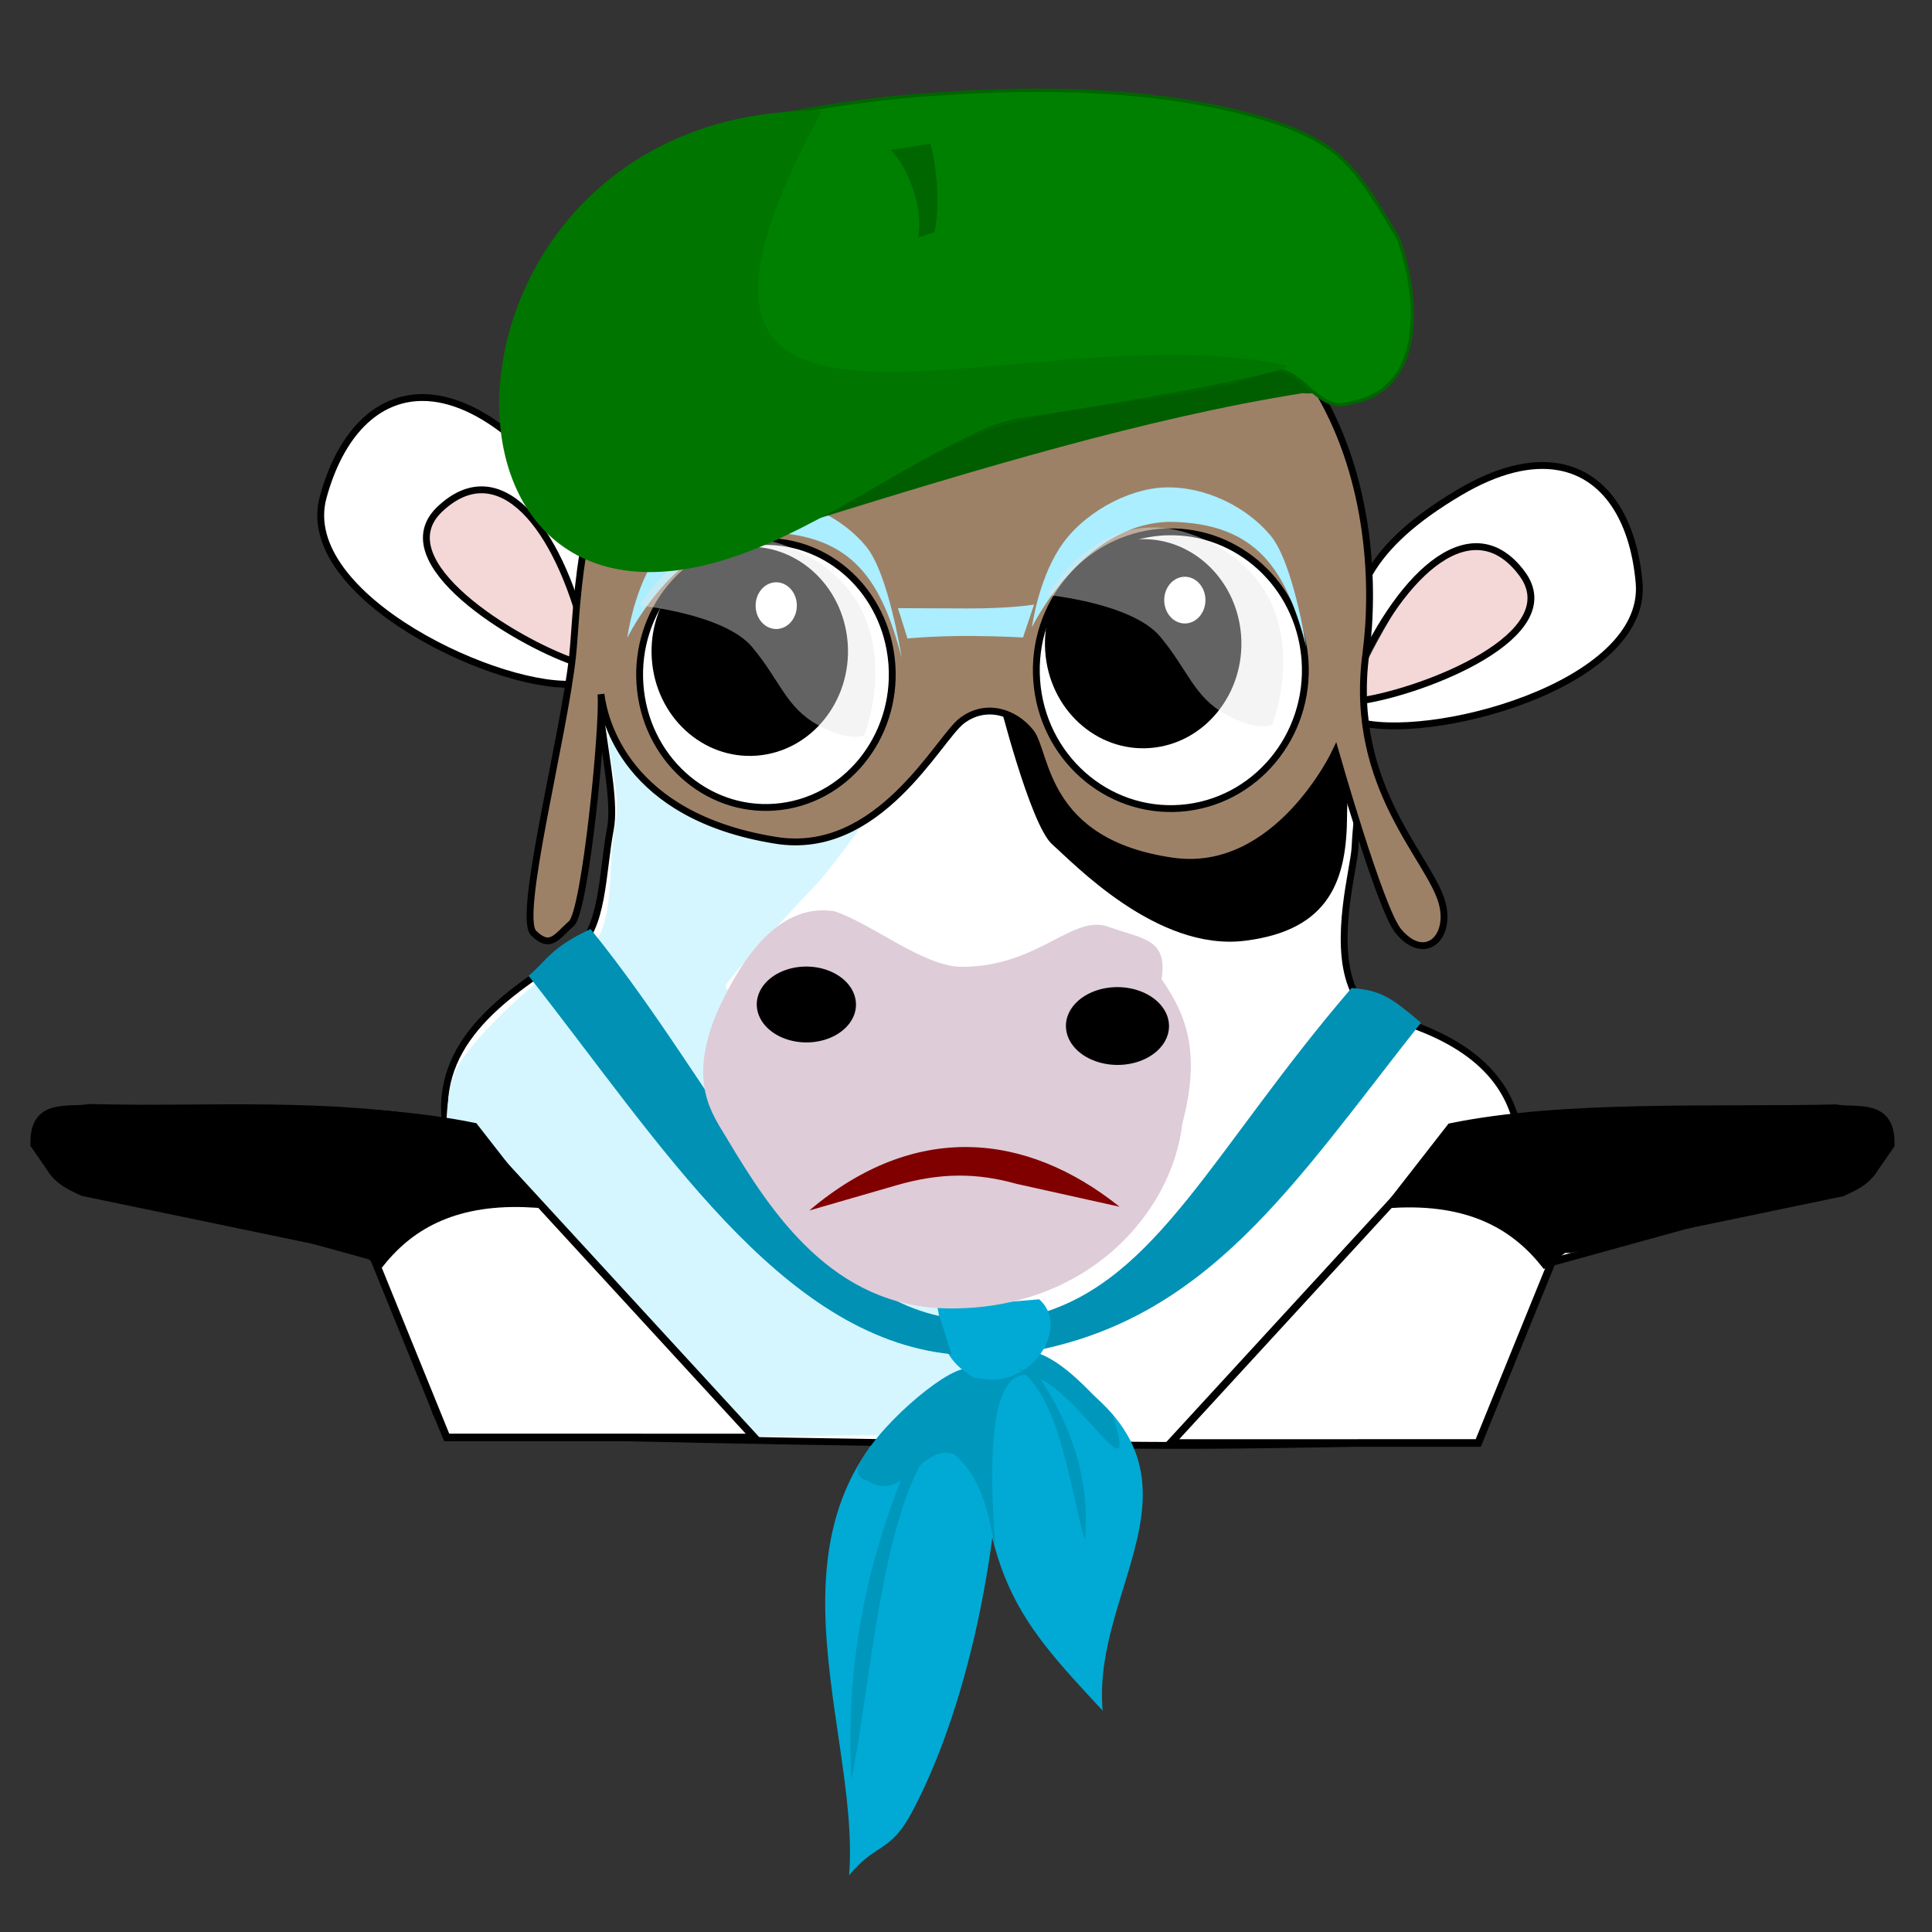 <?xml version="1.0" encoding="UTF-8" standalone="no"?>
<!-- Created with Inkscape (http://www.inkscape.org/) -->

<svg
   xmlns:dc="http://purl.org/dc/elements/1.1/"
   xmlns:cc="http://creativecommons.org/ns#"
   xmlns:rdf="http://www.w3.org/1999/02/22-rdf-syntax-ns#"
   xmlns:svg="http://www.w3.org/2000/svg"
   xmlns="http://www.w3.org/2000/svg"
   xmlns:sodipodi="http://sodipodi.sourceforge.net/DTD/sodipodi-0.dtd"
   xmlns:inkscape="http://www.inkscape.org/namespaces/inkscape"
   width="100"
   height="100"
   viewBox="0 0 26.458 26.458"
   version="1.1"
   id="svg13625"
   inkscape:version="0.92.1 r15371"
   sodipodi:docname="ohno.svg">
  <rect x="0" y="0" width="26.458" height="26.458" fill="#333333" stroke="none"/>
  <defs
     id="defs13619">
    <clipPath
       clipPathUnits="userSpaceOnUse"
       id="clipPath9406-5-9-1-5-3-8-6-4">
      <rect
         style="opacity:0.733;fill:#ffdd55;fill-opacity:1;stroke:none;stroke-width:0.5;stroke-miterlimit:4;stroke-dasharray:none;stroke-opacity:1"
         id="rect9408-2-0-59-4-6-7-1-03"
         width="477.414"
         height="539.932"
         x="573.776"
         y="244.16" />
    </clipPath>
    <clipPath
       clipPathUnits="userSpaceOnUse"
       id="clipPath9406-5-9-1-5-3-8-6-4-3">
      <rect
         style="opacity:0.733;fill:#ffdd55;fill-opacity:1;stroke:none;stroke-width:0.5;stroke-miterlimit:4;stroke-dasharray:none;stroke-opacity:1"
         id="rect9408-2-0-59-4-6-7-1-03-6"
         width="477.414"
         height="539.932"
         x="573.776"
         y="244.16" />
    </clipPath>
    <clipPath
       clipPathUnits="userSpaceOnUse"
       id="clipPath9406-5-9-1-5-3-8-6-4-1">
      <rect
         style="opacity:0.733;fill:#ffdd55;fill-opacity:1;stroke:none;stroke-width:0.5;stroke-miterlimit:4;stroke-dasharray:none;stroke-opacity:1"
         id="rect9408-2-0-59-4-6-7-1-03-2"
         width="477.414"
         height="539.932"
         x="573.776"
         y="244.16" />
    </clipPath>
  </defs>
  <sodipodi:namedview
     id="base"
     pagecolor="#ffffff"
     bordercolor="#666666"
     borderopacity="1.0"
     inkscape:pageopacity="0.0"
     inkscape:pageshadow="2"
     inkscape:zoom="4.5168049"
     inkscape:cx="65.001117"
     inkscape:cy="48.166295"
     inkscape:document-units="mm"
     inkscape:current-layer="layer1"
     showgrid="false"
     units="px"
     inkscape:window-width="1914"
     inkscape:window-height="1008"
     inkscape:window-x="0"
     inkscape:window-y="24"
     inkscape:window-maximized="1" />
  <g
     inkscape:label="Capa 1"
     inkscape:groupmode="layer"
     id="layer1"
     transform="translate(0,-270.542)">
    <g
       transform="matrix(0.208,0,0,0.208,-18.831,183.327)"
       id="g5119">
      <path
         sodipodi:nodetypes="ccscc"
         inkscape:connector-curvature="0"
         id="path5277-4"
         d="m 154.254,509.213 c -15.427,8.251 -6.999,23.238 -7.815,33.562 1.72,-2.124 2.677,-1.457 4.089,-4.073 3.402,-6.302 6.284,-17.447 5.959,-29.715 z"
         style="fill:#00aad4;fill-opacity:1;fill-rule:evenodd;stroke:none;stroke-width:0.698px;stroke-linecap:butt;stroke-linejoin:miter;stroke-opacity:1" />
      <path
         inkscape:export-ydpi="94"
         inkscape:export-xdpi="94"
         inkscape:export-filename="/home/alumno/Escritorio/video_tutorial/vaca_01.png"
         sodipodi:nodetypes="cccccc"
         clip-path="none"
         mask="none"
         inkscape:connector-curvature="0"
         id="path6937-9-4-0-1-9"
         d="m 128.648,459.813 c -0.178,-0.906 -2.86,-10.332 -5.938,-10.343 -3.078,-0.013 -7.423,-0.208 -6.536,4.684 0.888,4.892 3.05,7.978 6.488,8.715 3.438,0.737 6.878,0.749 6.878,0.749 z"
         style="display:inline;fill:#f4d7d7;fill-opacity:1;stroke:none;stroke-width:0.311" />
      <path
         inkscape:export-ydpi="94"
         inkscape:export-xdpi="94"
         inkscape:export-filename="/home/alumno/Escritorio/video_tutorial/vaca_01.png"
         clip-path="none"
         mask="none"
         sodipodi:nodetypes="ccsssscscsccssscc"
         inkscape:connector-curvature="0"
         id="path6935-0-4-61-9-3"
         d="m 130.851,461.788 c 11.461,-8.164 -0.558,-6.315 -0.558,-6.315 0,0 9.122,-18.98 25.394,-12.041 16.272,6.939 22.06,8.771 23.843,16.382 1.783,7.611 0.404,10.93 0.217,15.302 -0.056,1.305 -1.429,6.039 -0.216,9.125 0.262,0.667 0.646,1.257 1.189,1.719 12.519,2.905 10.434,10.659 8.386,17.142 -1.003,3.174 -6.098,6.985 -1.695,11.117 -7.055,0.057 -13.644,0.284 -20.891,0.244 -16.128,-0.09 -32.173,-0.391 -45.652,-0.771 0,0 -5.033,-0.769 1.441,-10.313 -0.759,-4.465 -2.184,-7.384 -2.471,-10.342 -0.541,-5.574 4.669,-8.665 8.553,-11.227 1.877,-1.238 1.784,-5.089 2.329,-7.921 0.61,-3.169 -2.152,-10.956 0.131,-12.103 z"
         style="display:inline;fill:#ffffff;stroke:#000000;stroke-width:0.451;stroke-miterlimit:4;stroke-dasharray:none" />
      <path
         inkscape:export-ydpi="94"
         inkscape:export-xdpi="94"
         inkscape:export-filename="/home/alumno/Escritorio/video_tutorial/vaca_01.png"
         clip-path="none"
         mask="none"
         sodipodi:nodetypes="cssccccssscscc"
         inkscape:connector-curvature="0"
         id="path7012-4-2-5-6-1"
         d="m 150.788,468.756 c 0,0 -4.891,7.025 -6.433,8.684 -1.542,1.659 -5.784,6.125 -6.042,6.764 -0.258,0.639 19.133,20.299 18.747,20.81 0.866,8.582 0.464,8.694 0.464,8.694 l -35.446,0.337 c -0.123,0.676 -3.771,-20.703 -1.406,-24.511 1.101,-2.063 5.958,-6.611 8.308,-7.637 2.158,-0.942 1.517,-5.572 2.036,-8.101 0.498,-2.43 -0.53,-4.379 -0.399,-6.215 0.749,-10.499 -0.262,-17.814 5.258,-17.7 5.375,0.659 13.854,-7.121 15.488,1.336 1.634,8.456 -0.575,17.54 -0.575,17.54 z"
         style="display:inline;fill:#d5f6ff;stroke:none;stroke-width:0.311" />
      <path
         inkscape:export-ydpi="94"
         inkscape:export-xdpi="94"
         inkscape:export-filename="/home/alumno/Escritorio/video_tutorial/vaca_01.png"
         clip-path="none"
         mask="none"
         sodipodi:nodetypes="cssssc"
         inkscape:connector-curvature="0"
         id="path6983-98-7-9-9-9"
         d="m 156.333,465.163 c 0,0 2.103,8.403 3.547,9.676 1.444,1.273 6.874,7.009 12.582,6.317 5.622,-0.682 6.657,-4.03 6.672,-8.194 0.016,-4.165 2.033,-14.952 -1.949,-15.51 -3.982,-0.558 -20.851,7.711 -20.851,7.711 z"
         style="display:inline;fill:#000000;fill-opacity:1;stroke:#000000;stroke-width:0.179px;stroke-linecap:butt;stroke-linejoin:miter;stroke-opacity:1" />
      <path
         inkscape:export-ydpi="94"
         inkscape:export-xdpi="94"
         inkscape:export-filename="/home/alumno/Escritorio/video_tutorial/vaca_01.png"
         sodipodi:nodetypes="ccccccc"
         clip-path="none"
         mask="none"
         inkscape:connector-curvature="0"
         id="path7018-2-8-4-3-4"
         d="m 140.065,495.478 2.417,4.49 c 0,0 12.157,1.964 14.976,1.206 2.82,-0.758 8.461,-2.915 8.461,-2.915 l 1.036,-3.197 c 0,0 -9.743,3.422 -14.607,3.021 -4.864,-0.401 -12.283,-2.605 -12.283,-2.605 z"
         style="display:inline;fill:#000000;fill-opacity:1;stroke:#000000;stroke-width:0.179px;stroke-linecap:butt;stroke-linejoin:miter;stroke-opacity:1" />
      <path
         inkscape:export-ydpi="94"
         inkscape:export-xdpi="94"
         inkscape:export-filename="/home/alumno/Escritorio/video_tutorial/vaca_01.png"
         sodipodi:nodetypes="ccccccc"
         clip-path="none"
         mask="none"
         inkscape:connector-curvature="0"
         id="path13288-9-3-7"
         d="m 140.276,494.882 3.022,5.333 c 0,0 4.364,2.106 7.785,2.119 3.421,0.013 13.123,-2.614 13.123,-2.614 l 3.258,-7.591 c 0,0 -13.876,0.52 -17.871,1.456 -3.995,0.936 -9.318,1.297 -9.318,1.297 z"
         style="display:inline;fill:#c83737;stroke:#000000;stroke-width:0.266px;stroke-linecap:butt;stroke-linejoin:miter;stroke-opacity:1" />
      <path
         inkscape:export-ydpi="94"
         inkscape:export-xdpi="94"
         inkscape:export-filename="/home/alumno/Escritorio/video_tutorial/vaca_01.png"
         sodipodi:nodetypes="cccccc"
         clip-path="none"
         mask="none"
         inkscape:connector-curvature="0"
         id="path13290-0-8-8"
         d="m 145.826,492.678 1.438,2.559 c 0,0 12.059,-0.092 13.025,-0.625 0.967,-0.534 1.269,-4.162 1.269,-4.162 l -10.032,-0.036 z"
         style="display:inline;fill:#ffffff;stroke:none;stroke-width:0.311" />
      <path
         inkscape:export-ydpi="94"
         inkscape:export-xdpi="94"
         inkscape:export-filename="/home/alumno/Escritorio/video_tutorial/vaca_01.png"
         sodipodi:nodetypes="ccsccc"
         clip-path="none"
         mask="none"
         inkscape:connector-curvature="0"
         id="path6939-3-5-1-5-4"
         d="m 180.424,463.076 c 0,0 4.744,-9.942 8.546,-9.929 3.803,0.015 7.969,-0.334 7.048,3.828 -0.92,4.161 -2.011,5.244 -7.269,7.217 -5.258,1.973 -9.606,2.501 -9.606,2.501 z"
         style="display:inline;fill:#f4d7d7;fill-opacity:1;stroke:none;stroke-width:0.311" />
      <path
         inkscape:export-ydpi="94"
         inkscape:export-xdpi="94"
         inkscape:export-filename="/home/alumno/Escritorio/video_tutorial/vaca_01.png"
         clip-path="none"
         mask="none"
         sodipodi:open="true"
         sodipodi:end="6.1852847"
         sodipodi:start="6.2071318"
         transform="rotate(0.205)"
         d="m 180.061,462.339 a 10.321,10.683 0 0 1 -9.451,11.46 10.321,10.683 0 0 1 -11.123,-9.72 10.321,10.683 0 0 1 9.33,-11.566 10.321,10.683 0 0 1 11.225,9.594"
         sodipodi:ry="10.683448"
         sodipodi:rx="10.321298"
         sodipodi:cy="463.15118"
         sodipodi:cx="169.76965"
         id="path6985-4-6-77-66-5"
         style="display:inline;fill:#ffffff;fill-opacity:1;stroke:none;stroke-width:0.179"
         sodipodi:type="arc" />
      <path
         inkscape:export-ydpi="94"
         inkscape:export-xdpi="94"
         inkscape:export-filename="/home/alumno/Escritorio/video_tutorial/vaca_01.png"
         clip-path="none"
         mask="none"
         sodipodi:open="true"
         sodipodi:end="6.1852847"
         sodipodi:start="6.2071318"
         d="m 153.668,461.639 a 10.321,10.683 0 0 1 -9.451,11.46 10.321,10.683 0 0 1 -11.123,-9.72 10.321,10.683 0 0 1 9.33,-11.566 10.321,10.683 0 0 1 11.225,9.594"
         sodipodi:ry="10.683448"
         sodipodi:rx="10.321298"
         sodipodi:cy="462.45056"
         sodipodi:cx="143.37663"
         id="path6985-6-2-3-1-4-0"
         style="display:inline;fill:#ffffff;fill-opacity:1;stroke:none;stroke-width:0.179"
         sodipodi:type="arc"
         transform="rotate(0.205)" />
      <path
         inkscape:export-ydpi="94"
         inkscape:export-xdpi="94"
         inkscape:export-filename="/home/alumno/Escritorio/video_tutorial/vaca_01.png"
         clip-path="none"
         mask="none"
         sodipodi:nodetypes="csccsssc"
         inkscape:connector-curvature="0"
         id="path5154-0-4-7-6-3"
         d="m 129.073,461.276 c -1.821,-7.419 -5.691,-12.1 -9.562,-8.469 -3.715,3.484 4.951,8.739 8.835,10.074 l 0.291,1.426 c -4.888,0.653 -18.625,-5.682 -16.827,-12.267 1.124,-4.115 3.48,-6.563 6.538,-6.564 1.835,-6.3e-4 3.921,0.88 6.152,2.806 5.307,4.582 5.928,7.944 5.153,11.997"
         style="display:inline;fill:#ffffff;fill-opacity:1;stroke:#000000;stroke-width:0.451;stroke-miterlimit:4;stroke-dasharray:none" />
      <path
         inkscape:export-ydpi="94"
         inkscape:export-xdpi="94"
         inkscape:export-filename="/home/alumno/Escritorio/video_tutorial/vaca_01.png"
         clip-path="none"
         mask="none"
         sodipodi:nodetypes="csccsssc"
         inkscape:connector-curvature="0"
         id="path5154-4-0-1-7-2-6"
         d="m 179.832,463.71 c 3.099,-6.982 7.732,-10.909 10.904,-6.654 3.044,4.083 -6.412,7.731 -10.47,8.361 l -0.538,1.353 c 4.697,1.504 19.334,-2.314 18.724,-9.113 -0.382,-4.249 -2.27,-7.073 -5.281,-7.613 -1.806,-0.324 -4.015,0.176 -6.55,1.679 -6.031,3.576 -7.234,6.776 -7.185,10.902"
         style="display:inline;fill:#ffffff;fill-opacity:1;stroke:#000000;stroke-width:0.451;stroke-miterlimit:4;stroke-dasharray:none" />
      <path
         inkscape:export-ydpi="94"
         inkscape:export-xdpi="94"
         inkscape:export-filename="/home/alumno/Escritorio/video_tutorial/vaca_01.png"
         clip-path="none"
         mask="none"
         sodipodi:nodetypes="sssscsssscsssscccsscscccsscccc"
         inkscape:connector-curvature="0"
         id="path5152-7-9-1-0-1"
         d="m 155.464,434.388 c -27.168,-0.339 -26.666,22.712 -27.224,28.029 -0.558,5.317 -3.684,17.243 -2.571,18.322 1.112,1.079 1.491,0.247 2.489,-0.635 0.917,-0.81 2.123,-13.121 1.943,-15.098 0.205,1.659 1.628,8.05 11.528,9.626 6.778,1.079 10.672,-6.683 12.229,-7.871 1.557,-1.188 3.453,-0.607 4.535,0.75 1.081,1.357 0.781,7.263 9.347,8.487 6.878,0.982 10.72,-7.193 10.72,-7.193 0,0 2.949,10.377 4.142,11.807 1.694,2.029 3.427,0.517 2.914,-1.726 -0.68,-2.971 -6.223,-7.672 -5.055,-16.532 1.167,-8.861 -1.028,-27.665 -24.996,-27.964 z m -14.679,20.569 c 4.332,-0.103 8.045,3.337 8.457,7.929 l 0.016,0.189 c 0.332,4.823 -3.113,9.018 -7.694,9.369 -4.581,0.351 -8.565,-3.272 -8.897,-8.095 -0.332,-4.823 3.113,-9.018 7.694,-9.369 0.141,-0.013 0.282,-0.02 0.422,-0.022 z m 26.641,-0.637 c 4.615,-0.108 8.573,3.472 9.012,8.25 l 0.016,0.196 c 0.354,5.019 -3.312,9.386 -8.191,9.751 -4.879,0.365 -9.122,-3.406 -9.476,-8.425 -0.354,-5.019 3.312,-9.386 8.191,-9.751 0.15,-0.013 0.299,-0.018 0.448,-0.02 z"
         style="display:inline;fill:#9d8167;fill-opacity:1;stroke:#000000;stroke-width:0.451;stroke-miterlimit:4;stroke-dasharray:none" />
      <path
         inkscape:export-ydpi="94"
         inkscape:export-xdpi="94"
         inkscape:export-filename="/home/alumno/Escritorio/video_tutorial/vaca_01.png"
         clip-path="none"
         mask="none"
         sodipodi:nodetypes="cscc"
         inkscape:connector-curvature="0"
         id="path5962-64-1-5-0-0"
         d="m 134.023,442.921 c -1.355,-1.405 -5.706,-8.356 -4.266,-9.964 3.044,-3.4 8.582,6.125 8.582,6.125 0,0 -3.128,1.927 -4.316,3.839 z"
         style="display:inline;fill:#000000;fill-opacity:1;stroke:none;stroke-width:0.311" />
      <path
         inkscape:export-ydpi="94"
         inkscape:export-xdpi="94"
         inkscape:export-filename="/home/alumno/Escritorio/video_tutorial/vaca_01.png"
         clip-path="none"
         mask="none"
         sodipodi:nodetypes="cscc"
         inkscape:connector-curvature="0"
         id="path5964-7-1-9-4-6"
         d="m 173.123,440.206 c 0,0 6.926,-7.927 8.319,-6.116 2.312,3.005 -2.628,9.545 -4.928,10.162 -1.39,-2.876 -3.391,-4.045 -3.391,-4.045 z"
         style="display:inline;fill:#000000;fill-opacity:1;stroke:none;stroke-width:0.311" />
      <path
         inkscape:export-ydpi="94"
         inkscape:export-xdpi="94"
         inkscape:export-filename="/home/alumno/Escritorio/video_tutorial/vaca_01.png"
         clip-path="none"
         mask="none"
         sodipodi:nodetypes="cccsssc"
         inkscape:connector-curvature="0"
         id="path6961-0-7-6-6-3"
         d="m 158.477,460.599 c 0,0 3.327,-6.882 9.124,-6.939 5.753,0.089 7.633,3.251 8.934,8.226 0,0 -0.84,-5.481 -2.328,-7.297 -1.544,-1.885 -4.289,-3.275 -6.96,-3.194 -2.503,0.076 -5.529,1.746 -6.986,4.049 -1.411,2.231 -1.784,5.154 -1.784,5.154 z"
         style="display:inline;fill:#aaeeff;stroke:none;stroke-width:0.311" />
      <path
         inkscape:export-ydpi="94"
         inkscape:export-xdpi="94"
         inkscape:export-filename="/home/alumno/Escritorio/video_tutorial/vaca_01.png"
         clip-path="none"
         mask="none"
         sodipodi:nodetypes="cccsssc"
         inkscape:connector-curvature="0"
         id="path6961-8-5-1-73-75-2"
         d="m 131.834,461.297 c 0,0 3.327,-6.882 9.124,-6.939 5.753,0.089 7.633,3.252 8.934,8.226 0,0 -0.84,-5.481 -2.328,-7.297 -1.544,-1.885 -4.289,-3.275 -6.96,-3.194 -2.503,0.076 -5.529,1.746 -6.986,4.049 -1.411,2.231 -1.784,5.154 -1.784,5.154 z"
         style="display:inline;fill:#aaeeff;stroke:none;stroke-width:0.311" />
      <path
         inkscape:export-ydpi="94"
         inkscape:export-xdpi="94"
         inkscape:export-filename="/home/alumno/Escritorio/video_tutorial/vaca_01.png"
         clip-path="none"
         mask="none"
         sodipodi:nodetypes="ccsccsc"
         inkscape:connector-curvature="0"
         id="path6981-2-8-65-6-0"
         d="m 149.654,459.345 0.627,1.994 c 0,0 1.721,-0.175 4.165,-0.166 2.082,0.013 3.44,0.103 3.44,0.103 l 0.732,-2.17 c 0,0 -1.54,0.266 -4.347,0.256 -2.807,-0.013 -4.617,-0.018 -4.617,-0.018 z"
         style="display:inline;fill:#aaeeff;fill-opacity:1;stroke:none;stroke-width:0.311" />
      <g
         clip-path="none"
         mask="none"
         inkscape:export-ydpi="94"
         inkscape:export-xdpi="94"
         inkscape:export-filename="/home/alumno/Escritorio/video_tutorial/vaca_01.png"
         transform="matrix(0.179,6.4253918e-4,-6.4253918e-4,0.179,-558.753,368.741)"
         id="g3747-6-9-7-6"
         style="display:inline">
        <path
           style="display:inline;fill:#000000;fill-opacity:1;stroke:none"
           d="m 3940.927,505.102 c 1.516,21.182 -13.383,39.662 -33.278,41.276 -19.895,1.614 -37.252,-14.249 -38.768,-35.431 -1.516,-21.182 13.383,-39.662 33.278,-41.276 19.588,-1.589 36.779,13.778 38.699,34.594"
           id="path5156-8-51-3-4-28-1"
           inkscape:connector-curvature="0" />
        <path
           style="display:inline;fill:#000000;fill-opacity:1;stroke:none"
           d="m 4085.618,501.778 c 1.516,21.182 -13.383,39.662 -33.278,41.276 -19.895,1.614 -37.252,-14.249 -38.768,-35.431 -1.516,-21.182 13.383,-39.662 33.278,-41.276 19.588,-1.589 36.779,13.778 38.699,34.594"
           id="path5156-8-5-6-3-8-2-5"
           inkscape:connector-curvature="0" />
      </g>
      <g
         clip-path="none"
         mask="none"
         inkscape:export-ydpi="94"
         inkscape:export-xdpi="94"
         inkscape:export-filename="/home/alumno/Escritorio/video_tutorial/vaca_01.png"
         transform="matrix(0.179,6.4253918e-4,-6.4253918e-4,0.179,-560.464,371.217)"
         id="g3741-7-12-99-5"
         style="display:inline">
        <path
           style="display:inline;opacity:0.43;fill:#e6e6e6;stroke:none"
           d="m 4023.83,473.025 c 0,0 31.192,2.908 41.518,15.187 10.326,12.279 12.391,21.973 24.094,28.436 11.703,6.463 17.21,3.878 17.21,3.878 0,0 18.106,-45.966 -22.717,-66.888 -38.578,-19.772 -60.104,19.388 -60.104,19.388 z"
           id="path6987-0-1-4-7-9-6-4"
           inkscape:connector-curvature="0"
           sodipodi:nodetypes="csscsc" />
        <path
           sodipodi:type="arc"
           style="display:inline;fill:#ffffff;fill-opacity:1;stroke:none"
           id="path6989-1-1-3-0-7"
           sodipodi:cx="-427.29453"
           sodipodi:cy="781.47375"
           sodipodi:rx="7.5761442"
           sodipodi:ry="8.586297"
           d="m -419.74,780.821 a 7.576,8.586 0 0 1 -6.937,9.21 7.576,8.586 0 0 1 -8.164,-7.812 7.576,8.586 0 0 1 6.848,-9.296 7.576,8.586 0 0 1 8.239,7.71"
           transform="translate(4501.659,-306.731)"
           sodipodi:start="6.2071318"
           sodipodi:end="6.1852847"
           sodipodi:open="true" />
        <path
           style="display:inline;opacity:0.43;fill:#e6e6e6;stroke:none"
           d="m 3873.816,477.456 c 0,0 31.192,2.908 41.518,15.187 10.326,12.279 12.391,21.973 24.094,28.436 11.703,6.463 17.21,3.878 17.21,3.878 0,0 18.106,-45.966 -22.717,-66.888 -38.578,-19.772 -60.104,19.388 -60.104,19.388 z"
           id="path6987-0-2-1-9-2-6"
           inkscape:connector-curvature="0"
           sodipodi:nodetypes="csscsc" />
        <path
           sodipodi:type="arc"
           style="display:inline;fill:#ffffff;fill-opacity:1;stroke:none"
           id="path6989-6-9-7-0-7-5"
           sodipodi:cx="-427.29453"
           sodipodi:cy="781.47375"
           sodipodi:rx="7.5761442"
           sodipodi:ry="8.586297"
           d="m -419.74,780.821 a 7.576,8.586 0 0 1 -6.937,9.21 7.576,8.586 0 0 1 -8.164,-7.812 7.576,8.586 0 0 1 6.848,-9.296 7.576,8.586 0 0 1 8.239,7.71"
           transform="translate(4351.377,-304.153)"
           sodipodi:start="6.2071318"
           sodipodi:end="6.1852847"
           sodipodi:open="true" />
      </g>
      <path
         inkscape:export-ydpi="94"
         inkscape:export-xdpi="94"
         inkscape:export-filename="/home/alumno/Escritorio/video_tutorial/vaca_01.png"
         inkscape:connector-curvature="0"
         id="path9848-5-2-6"
         d="m 198.506,489.297 13.85,5.012 -7.398,19.718 h -23.12"
         style="opacity:0;fill:#ffffff;fill-opacity:1;fill-rule:evenodd;stroke:none;stroke-width:0.285px;stroke-linecap:butt;stroke-linejoin:miter;stroke-opacity:1" />
      <path
         inkscape:export-filename="/home/alumno/Escritorio/video_tutorial/vaca_01.png"
         inkscape:export-ydpi="94.911591"
         inkscape:export-xdpi="94.911591"
         transform="matrix(-0.295,-0.134,-0.134,0.295,511.129,359.38)"
         clip-path="url(#clipPath9406-5-9-1-5-3-8-6-4-1)"
         mask="none"
         sodipodi:nodetypes="csscscscscc"
         inkscape:connector-curvature="0"
         id="path3124-1-3-6-7-7-9-1-0-1-9"
         d="m 705.805,692.771 c -0.377,-12.816 -1.321,-20.695 -5.724,-22.456 -4.403,-1.761 -10.127,0.44 -9.246,13.649 0.881,13.209 -0.44,26.859 -0.44,26.859 0,0 -1.321,-13.649 -11.008,-12.769 -8.77,0.797 -5.724,14.53 -5.724,14.53 0,0 -1.321,-12.329 -9.246,-11.888 -6.696,0.372 -6.604,14.53 -6.604,14.53 3.359,34.673 2.677,60.047 14.345,55.032 5.834,-2.507 27.747,5.901 39.761,-4.432 z"
         style="display:inline;opacity:0;fill:#000000;fill-opacity:1;stroke:#000000;stroke-width:0.876px;stroke-linecap:butt;stroke-linejoin:miter;stroke-opacity:1" />
      <path
         sodipodi:nodetypes="ccccccc"
         inkscape:connector-curvature="0"
         id="path12078-0-3"
         d="m 140.202,513.947 -18.765,-20.425 c -7.75,-1.648 -15.761,-1.214 -23.719,-1.196 -5.024,1.753 -2.609,1.167 -0.826,4.685 l 18.209,5.025 4.84,11.907 z"
         style="fill:#ffffff;fill-rule:evenodd;stroke:#000000;stroke-width:0.501;stroke-linecap:butt;stroke-linejoin:miter;stroke-miterlimit:4;stroke-dasharray:none;stroke-opacity:1" />
      <path
         sodipodi:nodetypes="cccccccccc"
         inkscape:connector-curvature="0"
         id="path12125-7"
         d="m 115.564,502.376 c 2.064,-2.565 5.076,-4.181 9.98,-3.905 l -3.833,-4.918 c -7.432,-1.515 -17.147,-1.045 -25.329,-1.229 -1.306,0.252 -3.598,-0.43 -3.513,2.322 l 1.013,1.463 c 0.592,0.991 1.482,1.287 2.121,1.609 l 17.897,3.719 h 0.434 z"
         style="fill:#000000;fill-rule:evenodd;stroke:#000000;stroke-width:0.662px;stroke-linecap:butt;stroke-linejoin:miter;stroke-opacity:1" />
      <path
         sodipodi:nodetypes="ccccccc"
         inkscape:connector-curvature="0"
         id="path12078-0-6-4"
         d="m 167.601,514.311 18.765,-20.425 c 7.75,-1.648 15.761,-1.214 23.719,-1.196 5.024,1.753 2.609,1.167 0.826,4.685 l -18.209,5.025 -4.84,11.907 z"
         style="fill:#ffffff;fill-rule:evenodd;stroke:#000000;stroke-width:0.501;stroke-linecap:butt;stroke-linejoin:miter;stroke-miterlimit:4;stroke-dasharray:none;stroke-opacity:1" />
      <path
         sodipodi:nodetypes="cccccccccc"
         inkscape:connector-curvature="0"
         id="path12125-3-5"
         d="m 192.239,502.402 c -2.064,-2.565 -5.076,-4.181 -9.98,-3.905 l 3.833,-4.918 c 7.432,-1.515 17.147,-1.045 25.329,-1.229 1.306,0.252 3.598,-0.43 3.513,2.322 l -1.013,1.463 c -0.592,0.991 -1.482,1.287 -2.121,1.609 l -17.897,3.719 h -0.434 z"
         style="fill:#000000;fill-rule:evenodd;stroke:#000000;stroke-width:0.662px;stroke-linecap:butt;stroke-linejoin:miter;stroke-opacity:1" />
      <g
         id="g5414-6"
         transform="translate(125.69,-98.403)">
        <path
           style="fill:#005e00;fill-opacity:1;fill-rule:evenodd;stroke:none;stroke-width:0.265px;stroke-linecap:butt;stroke-linejoin:miter;stroke-opacity:1"
           d="m 18.754,551.832 -0.662,-1.03 c 8.653,-7.715 21.775,-9.544 32.654,-9.781 -0.099,-0.846 3.973,2.87 -0.147,2.574 -10.236,1.61 -21.797,5.125 -31.845,8.237 z"
           id="path5205-8"
           inkscape:connector-curvature="0"
           sodipodi:nodetypes="ccccc" />
        <path
           style="fill:#008000;fill-rule:evenodd;stroke:#006500;stroke-width:0.221px;stroke-linecap:butt;stroke-linejoin:miter;stroke-opacity:1"
           d="m 4.971,554.399 c 5.472,3.452 19.606,-7.084 26.13,-8.872 5.368,-1.471 12.243,-1.597 16.969,-3.323 2.423,-0.885 3.343,2.9 5.766,2.015 4.458,-0.818 4.694,-6.09 3.095,-10.768 -2.758,-4.667 -3.788,-6.214 -8.127,-7.69 -5.918,-1.984 -13.675,-2.42 -21.154,-1.932 -0.282,0.018 -0.706,0.042 -1.124,0.067 -0.397,0.024 -0.79,0.048 -1.054,0.07 -9.196,0.771 -17.215,2.89 -19.131,5.127 -8.079,4.426 -11.347,22.571 -1.37,25.304 z"
           id="path5203-9"
           inkscape:connector-curvature="0"
           sodipodi:nodetypes="ccccccsssccc" />
        <path
           style="fill:#006700;fill-opacity:1;fill-rule:evenodd;stroke:none;stroke-width:0.333px;stroke-linecap:butt;stroke-linejoin:miter;stroke-opacity:1"
           d="m 25.279,533.346 c 0.383,-1.696 -0.494,-4.406 -1.781,-5.769 l 2.615,-0.412 c 0.375,1.431 0.675,4.079 0.243,5.832 z"
           id="path5211-2"
           inkscape:connector-curvature="0"
           sodipodi:nodetypes="ccccc" />
        <path
           style="fill:#007600;fill-opacity:1;fill-rule:evenodd;stroke:none;stroke-width:0.265px;stroke-linecap:butt;stroke-linejoin:miter;stroke-opacity:1"
           d="m 18.965,524.991 c -26.364,-0.25 -28.039,36.786 -5.909,29.409 6.166,-2.055 11.771,-6.577 18.003,-9.07 1.568,-0.065 20.071,-3.218 18.415,-3.573 -17.521,-3.755 -45.344,10.408 -30.509,-16.766 z"
           id="path5215-6"
           inkscape:connector-curvature="0"
           sodipodi:nodetypes="cccsc" />
      </g>
      <path
         sodipodi:nodetypes="cccc"
         inkscape:connector-curvature="0"
         id="path5277-9-9"
         d="m 157.231,507.908 c 15.427,7.213 5.085,14.998 5.901,24.024 -5.862,-6.33 -8.595,-9.044 -8.134,-24.221 z"
         style="fill:#00aad4;fill-opacity:1;fill-rule:evenodd;stroke:none;stroke-width:0.652px;stroke-linecap:butt;stroke-linejoin:miter;stroke-opacity:1" />
      <path
         sodipodi:nodetypes="csccccccc"
         inkscape:connector-curvature="0"
         id="path5309-5"
         d="m 154.124,509.423 c -1.436,0.029 -6.094,4.04 -7.097,6.494 -0.18,0.441 0.244,0.806 0.598,0.859 2.39,1.593 3.602,-2.511 5.712,-1.72 2.322,1.806 2.47,5.713 2.718,5.918 -1.881,-24.859 10.639,1.029 7.75,-8.512 -1.602,-1.575 -3.544,-4.009 -5.773,-4.271 -1.725,-0.119 -2.768,0.577 -4.262,0.79 z"
         style="fill:#0097bc;fill-opacity:1;fill-rule:evenodd;stroke:none;stroke-width:0.339px;stroke-linecap:butt;stroke-linejoin:miter;stroke-opacity:1" />
      <path
         sodipodi:nodetypes="ccccc"
         inkscape:connector-curvature="0"
         id="path5512-7"
         d="m 158.037,508.349 c 11.988,-2.055 17.596,-10.997 26.052,-21.71 -1.943,-1.651 -2.628,-2.14 -4.571,-2.285 -9.118,10.618 -12.763,19.256 -20.682,21.482 z"
         style="fill:#0091b5;fill-opacity:1;fill-rule:evenodd;stroke:none;stroke-width:0.265px;stroke-linecap:butt;stroke-linejoin:miter;stroke-opacity:1" />
      <path
         sodipodi:nodetypes="cccccc"
         inkscape:connector-curvature="0"
         id="path5275-0"
         d="m 152.261,505.405 6.691,-0.557 c 1.951,1.682 -0.17,5.408 -3.226,5.286 l -1.075,-0.121 c -2.482,-1.495 -2.04,-3.112 -2.39,-4.607 z"
         style="fill:#00aad4;fill-opacity:1;fill-rule:evenodd;stroke:none;stroke-width:0.443px;stroke-linecap:butt;stroke-linejoin:miter;stroke-opacity:1" />
      <path
         sodipodi:nodetypes="cccc"
         inkscape:connector-curvature="0"
         id="path5311-4"
         d="m 150.644,514.866 c -3.182,7.192 -4.46,14.385 -4.046,21.577 1.24,-5.934 2.011,-18.552 5.731,-22.42 z"
         style="fill:#0097bc;fill-opacity:1;fill-rule:evenodd;stroke:none;stroke-width:0.339px;stroke-linecap:butt;stroke-linejoin:miter;stroke-opacity:1" />
      <path
         sodipodi:nodetypes="cccc"
         inkscape:connector-curvature="0"
         id="path5311-0-8"
         d="m 158.862,509.833 c 2.443,3.623 3.424,7.247 3.106,10.87 -0.952,-2.989 -1.544,-9.346 -4.4,-11.294 z"
         style="fill:#0097bc;fill-opacity:1;fill-rule:evenodd;stroke:none;stroke-width:0.211px;stroke-linecap:butt;stroke-linejoin:miter;stroke-opacity:1" />
      <path
         sodipodi:nodetypes="ccccc"
         inkscape:connector-curvature="0"
         id="path5512"
         d="m 153.181,508.463 c -11.3,-1.138 -19.235,-13.991 -27.845,-24.91 1.238,-1.055 1.446,-1.843 4.078,-3.085 8.675,10.692 13.755,23.471 22.967,25.481 z"
         style="fill:#0091b5;fill-opacity:1;fill-rule:evenodd;stroke:none;stroke-width:0.265px;stroke-linecap:butt;stroke-linejoin:miter;stroke-opacity:1" />
      <path
         inkscape:export-ydpi="94"
         inkscape:export-xdpi="94"
         inkscape:export-filename="/home/alumno/Escritorio/video_tutorial/vaca_01.png"
         clip-path="none"
         mask="none"
         sodipodi:nodetypes="cscczsccsc"
         inkscape:connector-curvature="0"
         id="path5150-81-5-9-0-2"
         d="m 138.423,494.311 c 2.911,4.864 6.94,11.05 14.538,11.139 9.059,0.106 14.721,-6.187 15.418,-12.175 1.261,-4.745 0.213,-7.218 -1.367,-9.502 0.413,-2.657 -1.174,-2.627 -3.524,-3.456 -2.351,-0.829 -4.554,2.617 -9.594,2.641 -2.52,0.013 -5.833,-2.771 -8.4,-3.655 -3.93,-0.65 -6.416,3.685 -7.763,6.676 -1.925,4.628 -0.305,6.663 0.693,8.33 z"
         style="display:inline;fill:#deccd8;fill-opacity:1;stroke:none;stroke-width:0.311" />
      <path
         inkscape:export-ydpi="94"
         inkscape:export-xdpi="94"
         inkscape:export-filename="/home/alumno/Escritorio/video_tutorial/vaca_01.png"
         clip-path="none"
         mask="none"
         sodipodi:open="true"
         sodipodi:end="6.1852847"
         sodipodi:start="6.2071318"
         transform="rotate(0.205)"
         d="m 169.231,486.071 a 3.393,2.561 0 0 1 -3.107,2.747 3.393,2.561 0 0 1 -3.656,-2.33 3.393,2.561 0 0 1 3.067,-2.772 3.393,2.561 0 0 1 3.69,2.3"
         sodipodi:ry="2.5607927"
         sodipodi:rx="3.3930504"
         sodipodi:cy="486.26581"
         sodipodi:cx="165.84763"
         id="path7014-8-3-6-9-5"
         style="display:inline;fill:#000000;fill-opacity:1;stroke:none;stroke-width:0.179"
         sodipodi:type="arc" />
      <path
         inkscape:export-ydpi="94"
         inkscape:export-xdpi="94"
         inkscape:export-filename="/home/alumno/Escritorio/video_tutorial/vaca_01.png"
         clip-path="none"
         mask="none"
         sodipodi:open="true"
         sodipodi:end="6.1852847"
         sodipodi:start="6.2071318"
         transform="rotate(0.205)"
         d="m 148.617,484.732 a 3.265,2.497 0 0 1 -2.99,2.678 3.265,2.497 0 0 1 -3.519,-2.272 3.265,2.497 0 0 1 2.951,-2.703 3.265,2.497 0 0 1 3.551,2.242"
         sodipodi:ry="2.4967725"
         sodipodi:rx="3.2650106"
         sodipodi:cy="484.92145"
         sodipodi:cx="145.3613"
         id="path7016-3-1-3-8-4"
         style="display:inline;fill:#000000;fill-opacity:1;stroke:none;stroke-width:0.179"
         sodipodi:type="arc" />
      <path
         sodipodi:nodetypes="ccccc"
         inkscape:connector-curvature="0"
         id="path11962-7"
         d="m 143.818,499.001 c 6.961,-5.906 14.301,-5.148 20.428,-0.246 l -6.781,-1.507 c -2.603,-0.729 -4.984,-0.755 -7.938,0.101 z"
         style="fill:#800000;fill-opacity:1;fill-rule:evenodd;stroke:none;stroke-width:0.662px;stroke-linecap:butt;stroke-linejoin:miter;stroke-opacity:1" />
    </g>
  </g>
</svg>
